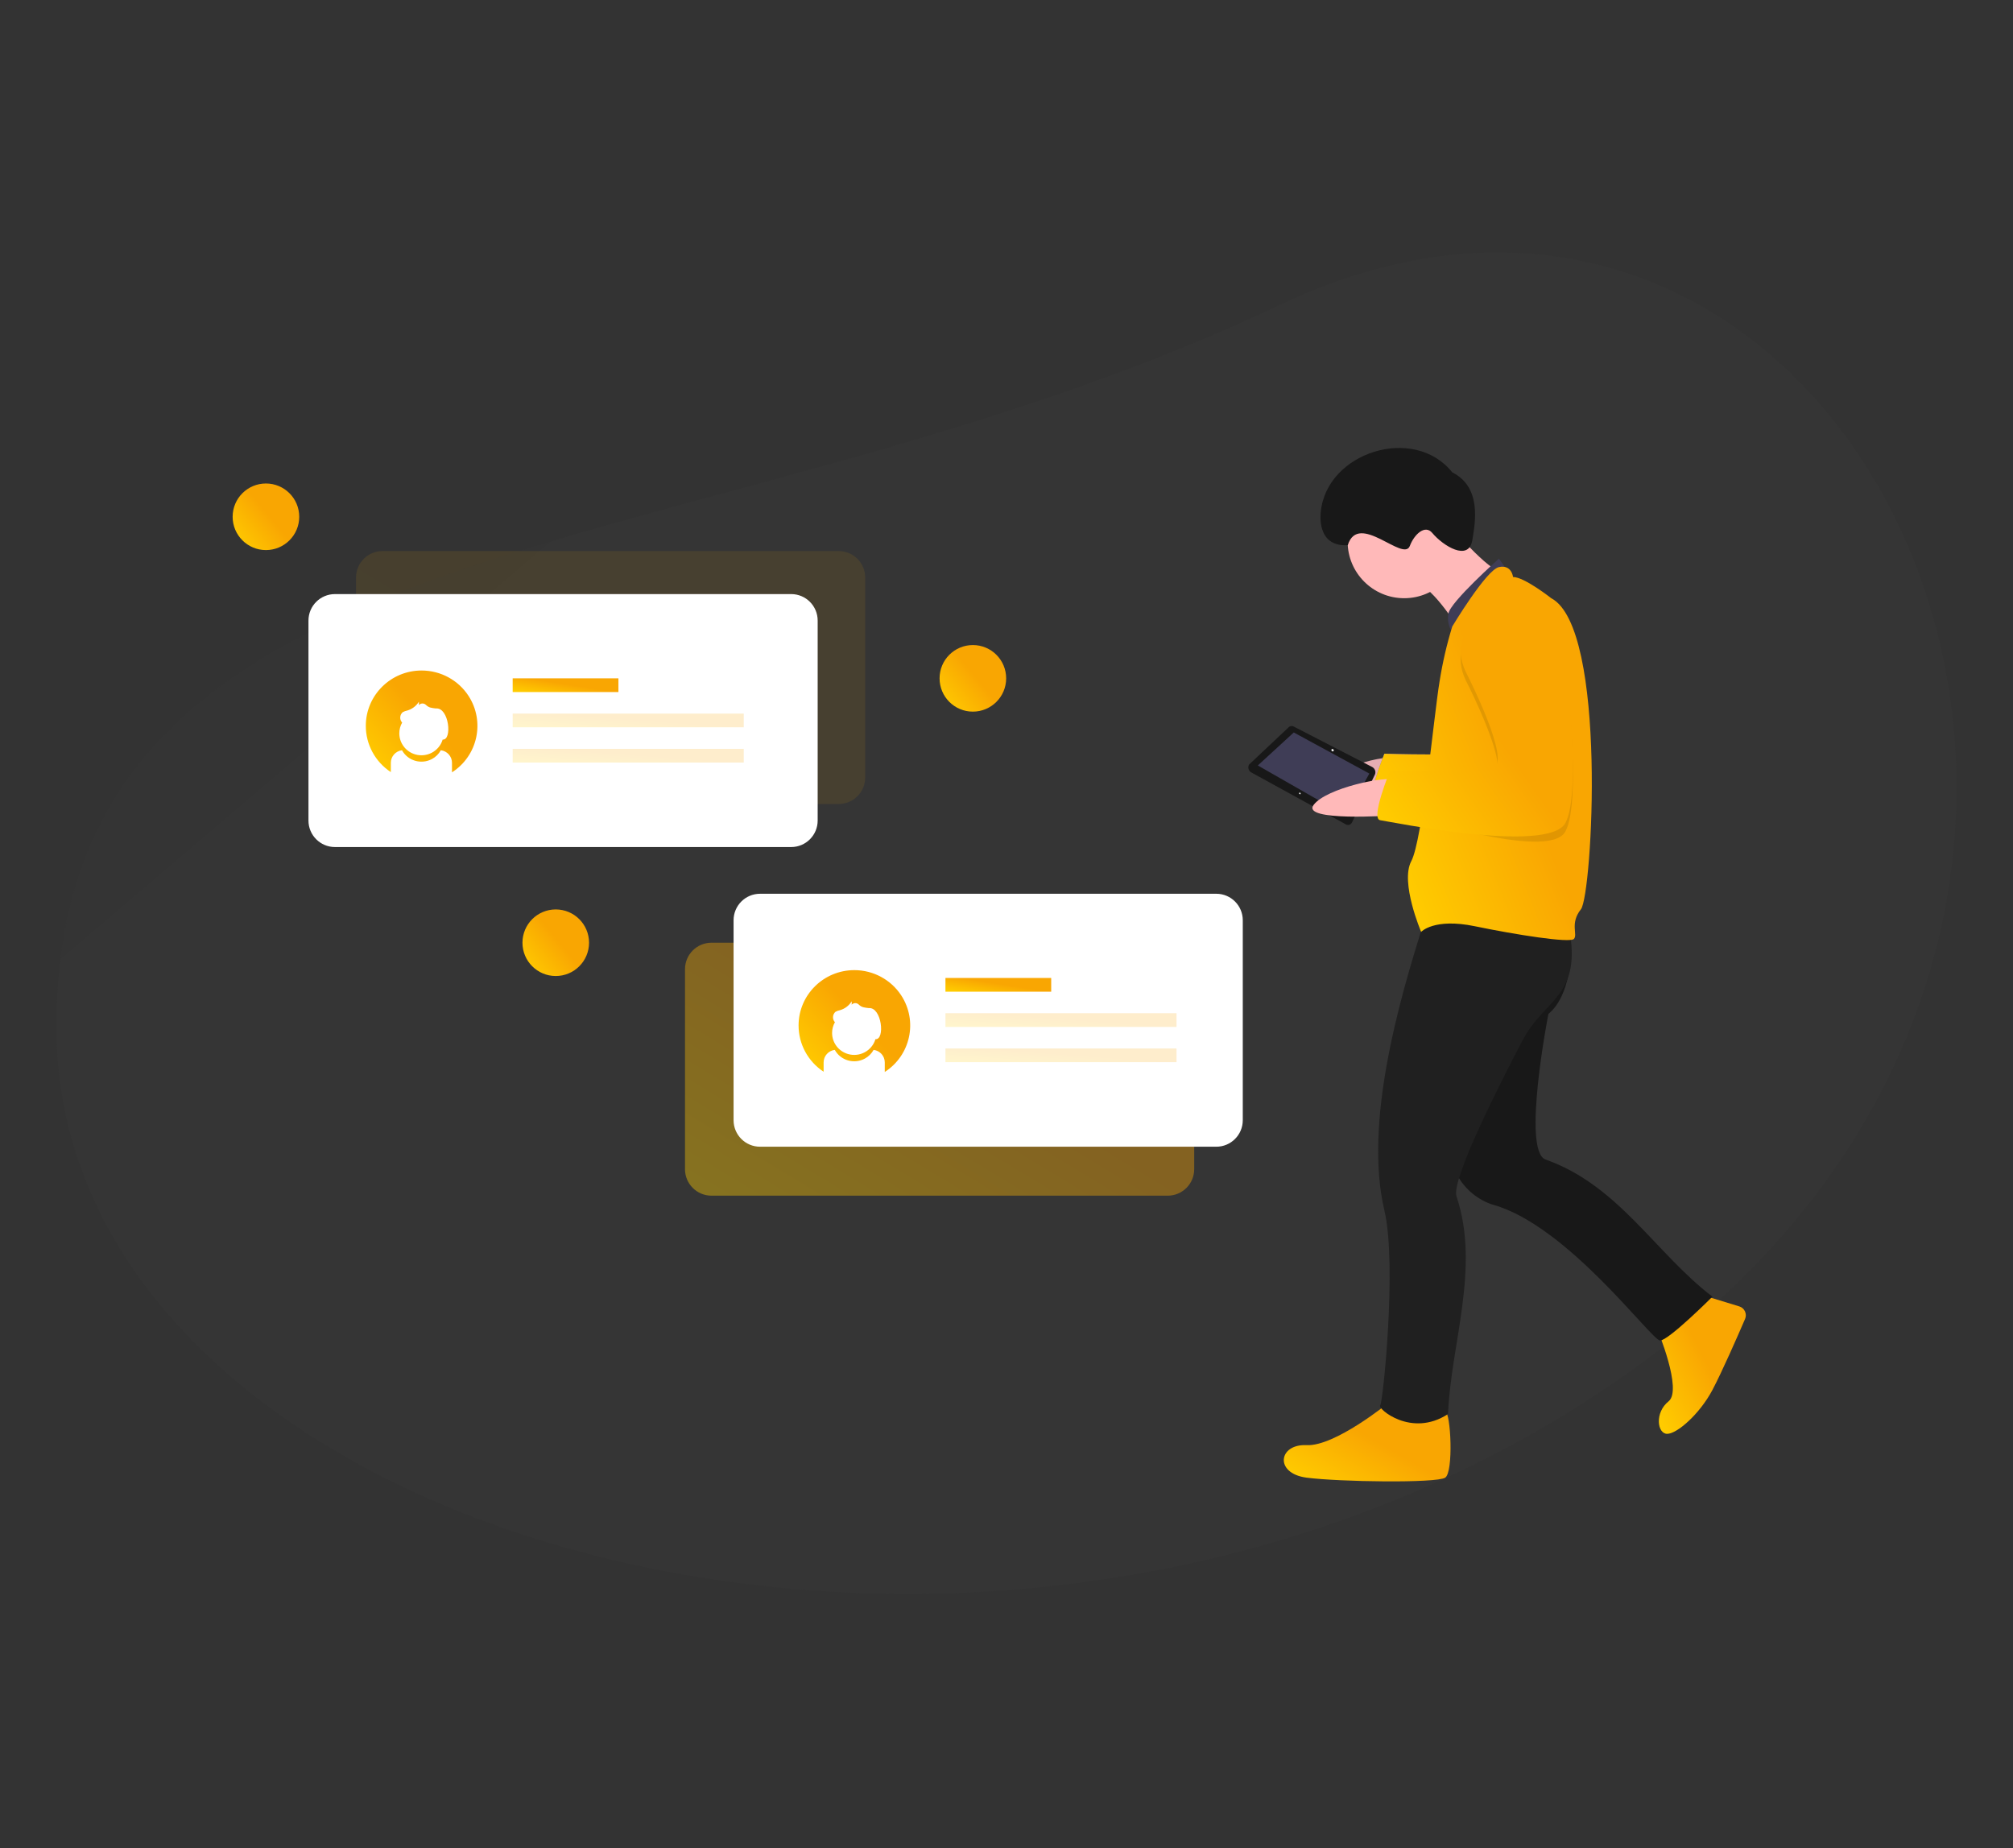 <svg width="464" height="426" viewBox="0 0 464 426" fill="none" xmlns="http://www.w3.org/2000/svg">
<rect x="0" y="0" width="464" height="426" fill="#333333" stroke="none"/>
<path d="M193.33 127.014H88.166C84.794 127.014 82.061 129.747 82.061 133.118V179.214C82.061 182.586 84.794 185.319 88.166 185.319H193.33C196.701 185.319 199.434 182.586 199.434 179.214V133.118C199.434 129.747 196.701 127.014 193.33 127.014Z" fill="url(#paint0_linear)" fill-opacity="0.1"/>
<path d="M295.025 70.254C428.638 6.983 522.104 207.843 379.918 313.099C237.731 418.354 13.749 358.35 13.003 237.479C12.257 116.607 161.412 133.525 295.025 70.254Z" fill="url(#paint1_linear)" fill-opacity="0.1"/>
<path d="M320.478 183.026C320.478 183.026 299.794 186.294 302.336 182.17C304.878 178.045 318.414 173.925 320.896 174.785C323.379 175.646 320.478 183.026 320.478 183.026Z" fill="#FFC1C7"/>
<path opacity="0.1" d="M320.478 183.026C320.478 183.026 299.794 186.294 302.336 182.17C304.878 178.045 318.414 173.925 320.896 174.785C323.379 175.646 320.478 183.026 320.478 183.026Z" fill="black"/>
<path d="M344.2 136.906C344.2 136.906 330.838 140.491 337.03 151.897C337.03 151.897 347.133 171.777 342.896 173.081C338.66 174.384 319.106 173.732 319.106 173.732C319.106 173.732 314.543 184.813 316.825 185.139C319.106 185.465 355.606 192.96 359.517 185.791C363.428 178.621 359.517 147.661 359.517 147.661C359.517 147.661 353.977 132.344 344.2 136.906Z" fill="#6C63FF"/>
<path d="M344.2 136.906C344.2 136.906 330.838 140.491 337.03 151.897C337.03 151.897 347.133 171.777 342.896 173.081C338.66 174.384 319.106 173.732 319.106 173.732C319.106 173.732 314.543 184.813 316.825 185.139C319.106 185.465 355.606 192.96 359.517 185.791C363.428 178.621 359.517 147.661 359.517 147.661C359.517 147.661 353.977 132.344 344.2 136.906Z" fill="url(#paint2_linear)"/>
<path d="M382.004 306.372C382.004 306.372 387.87 320.386 384.611 322.993C381.352 325.6 382.004 330.489 384.285 330.489C386.567 330.489 391.781 325.926 394.714 320.386C396.899 316.259 400.531 307.972 402.241 304.013C402.361 303.736 402.421 303.437 402.417 303.135C402.413 302.833 402.345 302.535 402.219 302.261C402.092 301.987 401.908 301.743 401.681 301.544C401.453 301.346 401.186 301.198 400.897 301.11L391.455 298.225L382.004 306.372Z" fill="url(#paint3_linear)"/>
<path d="M320.083 323.319C320.083 323.319 307.699 333.422 301.181 333.096C294.663 332.77 293.686 339.614 301.181 340.591C308.677 341.569 331.164 341.895 333.119 340.591C335.075 339.288 334.423 325.6 333.119 325.274C331.816 324.948 320.083 323.319 320.083 323.319Z" fill="url(#paint4_linear)"/>
<path d="M362.124 219.358C362.124 219.358 362.124 229.461 356.91 233.697C356.91 233.697 350.718 265.309 356.258 267.265C373.106 273.211 381.59 288.841 394.714 298.877C394.714 298.877 384.611 308.98 382.656 308.98C380.7 308.98 361.472 282.582 344.2 277.693C344.2 277.693 333.445 275.086 333.771 261.073C334.097 247.059 346.807 209.907 346.807 209.907H361.472L362.124 219.358Z" fill="#181818"/>
<path d="M328.231 212.514C322.318 231.042 314.382 259.05 319.106 278.997C322.039 291.381 318.78 323.319 318.128 323.971C317.476 324.623 325.298 331.466 333.771 325.926C334.45 309.642 341.233 292.258 335.727 275.738C334.459 271.935 345.813 249.596 350.919 239.859C355.932 230.3 364.153 229.868 361.919 215.259C358.008 210.37 360.169 206.322 360.169 206.322L330.512 208.277L328.231 212.514Z" fill="#202020"/>
<path d="M323.668 137.884C330.868 137.884 336.704 132.047 336.704 124.848C336.704 117.648 330.868 111.812 323.668 111.812C316.469 111.812 310.633 117.648 310.633 124.848C310.633 132.047 316.469 137.884 323.668 137.884Z" fill="#FFB9B9"/>
<path d="M332.142 118.982C332.142 118.982 342.571 131.04 345.178 131.366C347.785 131.692 336.704 145.705 336.704 145.705C336.704 145.705 330.512 135.277 326.276 134.299C322.039 133.321 332.142 118.982 332.142 118.982Z" fill="#FFB9B9"/>
<path d="M347.133 131.04L345.504 128.759C345.504 128.759 334.275 138.769 333.86 141.422C333.581 142.911 333.9 144.451 334.749 145.705L341.267 142.772L344.526 136.254L347.133 131.04Z" fill="#3F3D56"/>
<path d="M310.661 125.666C313.123 117.796 323.512 129.72 324.972 125.826C325.95 123.219 328.452 120.82 330.134 122.834C332.633 125.826 338.534 129.497 339.366 124.531C340.048 120.459 341.573 112.291 334.749 108.879C325.941 97.827 305.763 104.218 304.441 118.004C304.446 118.016 303.24 126.111 310.661 125.666Z" fill="#181818"/>
<path d="M348.763 132.995C348.763 132.995 348.437 130.062 345.504 130.714C342.571 131.366 334.749 144.402 334.749 144.402C333.472 148.564 332.492 152.811 331.816 157.112C330.512 164.933 327.905 193.612 325.298 198.501C322.691 203.389 327.579 214.795 327.579 214.795C327.579 214.795 330.512 211.536 339.963 213.492C349.414 215.447 361.798 217.403 362.776 216.425C363.754 215.447 361.798 212.84 364.406 209.581C367.013 206.322 370.598 144.728 357.562 137.884C357.562 137.884 351.37 132.995 348.763 132.995Z" fill="url(#paint5_linear)"/>
<path opacity="0.1" d="M345.504 142.772C345.504 142.772 332.142 146.357 338.334 157.764C338.334 157.764 348.437 177.643 344.2 178.947C339.963 180.25 320.41 179.599 320.41 179.599C320.41 179.599 318.291 186.605 320.573 186.931C322.854 187.257 356.91 198.827 360.821 191.657C364.732 184.487 360.821 153.527 360.821 153.527C360.821 153.527 355.281 138.21 345.504 142.772Z" fill="black"/>
<path d="M288.483 178.072L310.143 189.97C310.269 190.053 310.411 190.108 310.56 190.131C310.709 190.153 310.861 190.143 311.006 190.1C311.151 190.057 311.284 189.984 311.397 189.884C311.51 189.784 311.6 189.661 311.66 189.522L316.966 178.431C317.067 178.115 317.05 177.773 316.92 177.468C316.79 177.163 316.554 176.915 316.257 176.769L298.273 167.499C298.051 167.366 297.788 167.319 297.535 167.367C297.281 167.416 297.054 167.556 296.897 167.762L287.914 176.225C287.825 176.383 287.77 176.557 287.751 176.736C287.732 176.916 287.749 177.098 287.802 177.27C287.855 177.443 287.943 177.603 288.06 177.741C288.177 177.879 288.321 177.991 288.483 178.072Z" fill="#181818"/>
<path d="M289.928 176.433L310.235 188.04L315.638 178.301L298.218 168.827L289.928 176.433Z" fill="#3F3D56"/>
<path d="M307.353 173.145C307.461 173.055 307.463 172.879 307.357 172.752C307.251 172.625 307.078 172.596 306.97 172.686C306.862 172.776 306.86 172.952 306.966 173.079C307.071 173.205 307.245 173.235 307.353 173.145Z" fill="#F2F2F2"/>
<path d="M299.749 183.032C299.821 182.972 299.822 182.855 299.751 182.771C299.681 182.686 299.566 182.667 299.494 182.727C299.422 182.787 299.421 182.904 299.491 182.988C299.561 183.072 299.677 183.092 299.749 183.032Z" fill="#F2F2F2"/>
<path d="M320.781 187.964C320.781 187.964 299.891 189.429 302.78 185.54C305.67 181.652 319.512 178.719 321.911 179.791C324.31 180.864 320.781 187.964 320.781 187.964Z" fill="#FFB9B9"/>
<path d="M345.504 140.817C345.504 140.817 332.142 144.402 338.334 155.808C338.334 155.808 348.437 175.688 344.2 176.991C339.964 178.295 320.41 177.643 320.41 177.643C320.41 177.643 315.847 188.724 318.128 189.05C320.41 189.375 356.91 196.871 360.821 189.701C364.732 182.532 360.821 151.571 360.821 151.571C360.821 151.571 355.281 136.254 345.504 140.817Z" fill="url(#paint6_linear)"/>
<path d="M61.298 126.788C65.536 126.788 68.972 123.352 68.972 119.114C68.972 114.876 65.536 111.441 61.298 111.441C57.06 111.441 53.624 114.876 53.624 119.114C53.624 123.352 57.06 126.788 61.298 126.788Z" fill="url(#paint7_linear)"/>
<path d="M128.102 224.964C132.34 224.964 135.776 221.528 135.776 217.29C135.776 213.052 132.34 209.617 128.102 209.617C123.865 209.617 120.429 213.052 120.429 217.29C120.429 221.528 123.865 224.964 128.102 224.964Z" fill="url(#paint8_linear)"/>
<path d="M224.247 164.027C228.485 164.027 231.921 160.591 231.921 156.353C231.921 152.115 228.485 148.68 224.247 148.68C220.01 148.68 216.574 152.115 216.574 156.353C216.574 160.591 220.01 164.027 224.247 164.027Z" fill="url(#paint9_linear)"/>
<path d="M182.37 136.933H77.206C73.835 136.933 71.102 139.666 71.102 143.037V189.134C71.102 192.505 73.835 195.238 77.206 195.238H182.37C185.741 195.238 188.474 192.505 188.474 189.134V143.037C188.474 139.666 185.741 136.933 182.37 136.933Z" fill="white"/>
<path d="M97.201 154.548C90.097 154.534 84.326 160.241 84.319 167.291C84.312 171.585 86.482 175.6 90.09 177.964V175.803C90.097 174.341 91.197 173.11 92.662 172.928C94.016 175.383 97.116 176.278 99.59 174.935C100.442 174.474 101.147 173.774 101.612 172.928C103.078 173.11 104.177 174.341 104.184 175.803V178.02C110.146 174.18 111.838 166.277 107.976 160.367C105.608 156.744 101.549 154.555 97.201 154.548ZM102.035 170.466C101.232 173.145 98.392 174.677 95.693 173.879C93.529 173.243 92.042 171.271 92.042 169.026C92.042 168.151 92.268 167.291 92.705 166.536L92.648 166.501C92.063 165.801 92.134 164.766 92.817 164.158C93.149 163.976 93.501 163.843 93.874 163.773C94.988 163.451 95.946 162.724 96.552 161.745C96.574 162.004 96.574 162.255 96.552 162.514C96.975 162.06 97.694 162.025 98.152 162.451C98.159 162.451 98.159 162.458 98.166 162.458C98.874 163.161 99.508 163.17 100.478 163.297C103.502 162.995 104.304 170.654 102.035 170.466Z" fill="url(#paint10_linear)"/>
<path d="M269.162 217.29H163.998C160.627 217.29 157.894 220.023 157.894 223.394V269.491C157.894 272.862 160.627 275.595 163.998 275.595H269.162C272.533 275.595 275.266 272.862 275.266 269.491V223.394C275.266 220.023 272.533 217.29 269.162 217.29Z" fill="url(#paint11_linear)" fill-opacity="0.4"/>
<path d="M280.358 206.006H175.194C171.823 206.006 169.09 208.739 169.09 212.11V258.206C169.09 261.578 171.823 264.311 175.194 264.311H280.358C283.729 264.311 286.462 261.578 286.462 258.206V212.11C286.462 208.739 283.729 206.006 280.358 206.006Z" fill="white"/>
<path d="M142.547 156.353H118.172V159.513H142.547V156.353Z" fill="url(#paint12_linear)"/>
<path opacity="0.2" d="M171.436 164.478H118.172V167.638H171.436V164.478Z" fill="url(#paint13_linear)"/>
<path opacity="0.2" d="M171.436 172.603H118.172V175.763H171.436V172.603Z" fill="url(#paint14_linear)"/>
<path d="M196.957 223.61C189.853 223.596 184.082 229.303 184.074 236.353C184.067 240.647 186.238 244.662 189.846 247.026V244.864C189.853 243.403 190.952 242.172 192.418 241.99C193.771 244.445 196.872 245.34 199.346 243.997C200.198 243.536 200.903 242.836 201.368 241.99C202.834 242.172 203.933 243.403 203.94 244.864V247.081C209.902 243.242 211.593 235.339 207.732 229.429C205.364 225.806 201.305 223.617 196.957 223.61ZM201.791 239.528C200.988 242.207 198.148 243.738 195.449 242.941C193.285 242.305 191.798 240.332 191.798 238.087C191.798 237.213 192.024 236.353 192.461 235.597L192.404 235.562C191.819 234.863 191.89 233.828 192.573 233.219C192.905 233.037 193.257 232.905 193.63 232.835C194.744 232.513 195.702 231.786 196.308 230.806C196.329 231.065 196.329 231.317 196.308 231.576C196.731 231.121 197.45 231.086 197.908 231.513C197.915 231.513 197.915 231.52 197.922 231.52C198.63 232.222 199.264 232.231 200.233 232.359C203.258 232.057 204.06 239.716 201.791 239.528Z" fill="url(#paint15_linear)"/>
<path d="M242.303 225.415H217.928V228.575H242.303V225.415Z" fill="url(#paint16_linear)"/>
<path opacity="0.2" d="M271.191 233.54H217.928V236.7H271.191V233.54Z" fill="url(#paint17_linear)"/>
<path opacity="0.2" d="M271.191 241.665H217.928V244.825H271.191V241.665Z" fill="url(#paint18_linear)"/>
<defs>
<linearGradient id="paint0_linear" x1="145.403" y1="154.271" x2="117.359" y2="200.547" gradientUnits="userSpaceOnUse">
<stop stop-color="#f9a602"/>
<stop offset="1" stop-color="#ffcc00"/>
</linearGradient>
<linearGradient id="paint1_linear" x1="261.305" y1="220.594" x2="131.713" y2="68.499" gradientUnits="userSpaceOnUse">
<stop stop-color="#454545"/>
<stop offset="0" stop-color="#454545"/>
<stop offset="1" stop-color="#404040"/>
</linearGradient>
<linearGradient id="paint2_linear" x1="340.508" y1="160.754" x2="313.585" y2="179.581" gradientUnits="userSpaceOnUse">
<stop stop-color="#f9a602"/>
<stop offset="1" stop-color="#ffcc00"/>
</linearGradient>
<linearGradient id="paint3_linear" x1="393.02" y1="313.308" x2="378.711" y2="320.729" gradientUnits="userSpaceOnUse">
<stop stop-color="#f9a602"/>
<stop offset="1" stop-color="#ffcc00"/>
</linearGradient>
<linearGradient id="paint4_linear" x1="316.661" y1="331.796" x2="308.154" y2="346.576" gradientUnits="userSpaceOnUse">
<stop stop-color="#f9a602"/>
<stop offset="1" stop-color="#ffcc00"/>
</linearGradient>
<linearGradient id="paint5_linear" x1="347.406" y1="170.855" x2="314.987" y2="183.941" gradientUnits="userSpaceOnUse">
<stop stop-color="#f9a602"/>
<stop offset="1" stop-color="#ffcc00"/>
</linearGradient>
<linearGradient id="paint6_linear" x1="341.812" y1="164.664" x2="314.889" y2="183.492" gradientUnits="userSpaceOnUse">
<stop stop-color="#f9a602"/>
<stop offset="1" stop-color="#ffcc00"/>
</linearGradient>
<linearGradient id="paint7_linear" x1="61.907" y1="118.616" x2="53.742" y2="125.308" gradientUnits="userSpaceOnUse">
<stop stop-color="#f9a602"/>
<stop offset="1" stop-color="#ffcc00"/>
</linearGradient>
<linearGradient id="paint8_linear" x1="128.711" y1="216.791" x2="120.546" y2="223.484" gradientUnits="userSpaceOnUse">
<stop stop-color="#f9a602"/>
<stop offset="1" stop-color="#ffcc00"/>
</linearGradient>
<linearGradient id="paint9_linear" x1="224.856" y1="155.855" x2="216.691" y2="162.548" gradientUnits="userSpaceOnUse">
<stop stop-color="#f9a602"/>
<stop offset="1" stop-color="#ffcc00"/>
</linearGradient>
<linearGradient id="paint10_linear" x1="98.204" y1="165.521" x2="85.54" y2="176.899" gradientUnits="userSpaceOnUse">
<stop stop-color="#f9a602"/>
<stop offset="1" stop-color="#ffcc00"/>
</linearGradient>
<linearGradient id="paint11_linear" x1="221.236" y1="244.548" x2="193.191" y2="290.824" gradientUnits="userSpaceOnUse">
<stop stop-color="#f9a602"/>
<stop offset="1" stop-color="#ffcc00"/>
</linearGradient>
<linearGradient id="paint12_linear" x1="131.327" y1="157.831" x2="130.798" y2="161.176" gradientUnits="userSpaceOnUse">
<stop stop-color="#f9a602"/>
<stop offset="1" stop-color="#ffcc00"/>
</linearGradient>
<linearGradient id="paint13_linear" x1="146.917" y1="165.955" x2="146.67" y2="169.366" gradientUnits="userSpaceOnUse">
<stop stop-color="#f9a602"/>
<stop offset="1" stop-color="#ffcc00"/>
</linearGradient>
<linearGradient id="paint14_linear" x1="146.917" y1="174.08" x2="146.67" y2="177.491" gradientUnits="userSpaceOnUse">
<stop stop-color="#f9a602"/>
<stop offset="1" stop-color="#ffcc00"/>
</linearGradient>
<linearGradient id="paint15_linear" x1="197.959" y1="234.583" x2="185.296" y2="245.96" gradientUnits="userSpaceOnUse">
<stop stop-color="#f9a602"/>
<stop offset="1" stop-color="#ffcc00"/>
</linearGradient>
<linearGradient id="paint16_linear" x1="231.082" y1="226.892" x2="230.553" y2="230.237" gradientUnits="userSpaceOnUse">
<stop stop-color="#f9a602"/>
<stop offset="1" stop-color="#ffcc00"/>
</linearGradient>
<linearGradient id="paint17_linear" x1="246.672" y1="235.017" x2="246.425" y2="238.428" gradientUnits="userSpaceOnUse">
<stop stop-color="#f9a602"/>
<stop offset="1" stop-color="#ffcc00"/>
</linearGradient>
<linearGradient id="paint18_linear" x1="246.672" y1="243.142" x2="246.425" y2="246.553" gradientUnits="userSpaceOnUse">
<stop stop-color="#f9a602"/>
<stop offset="1" stop-color="#ffcc00"/>
</linearGradient>
</defs>
</svg>
